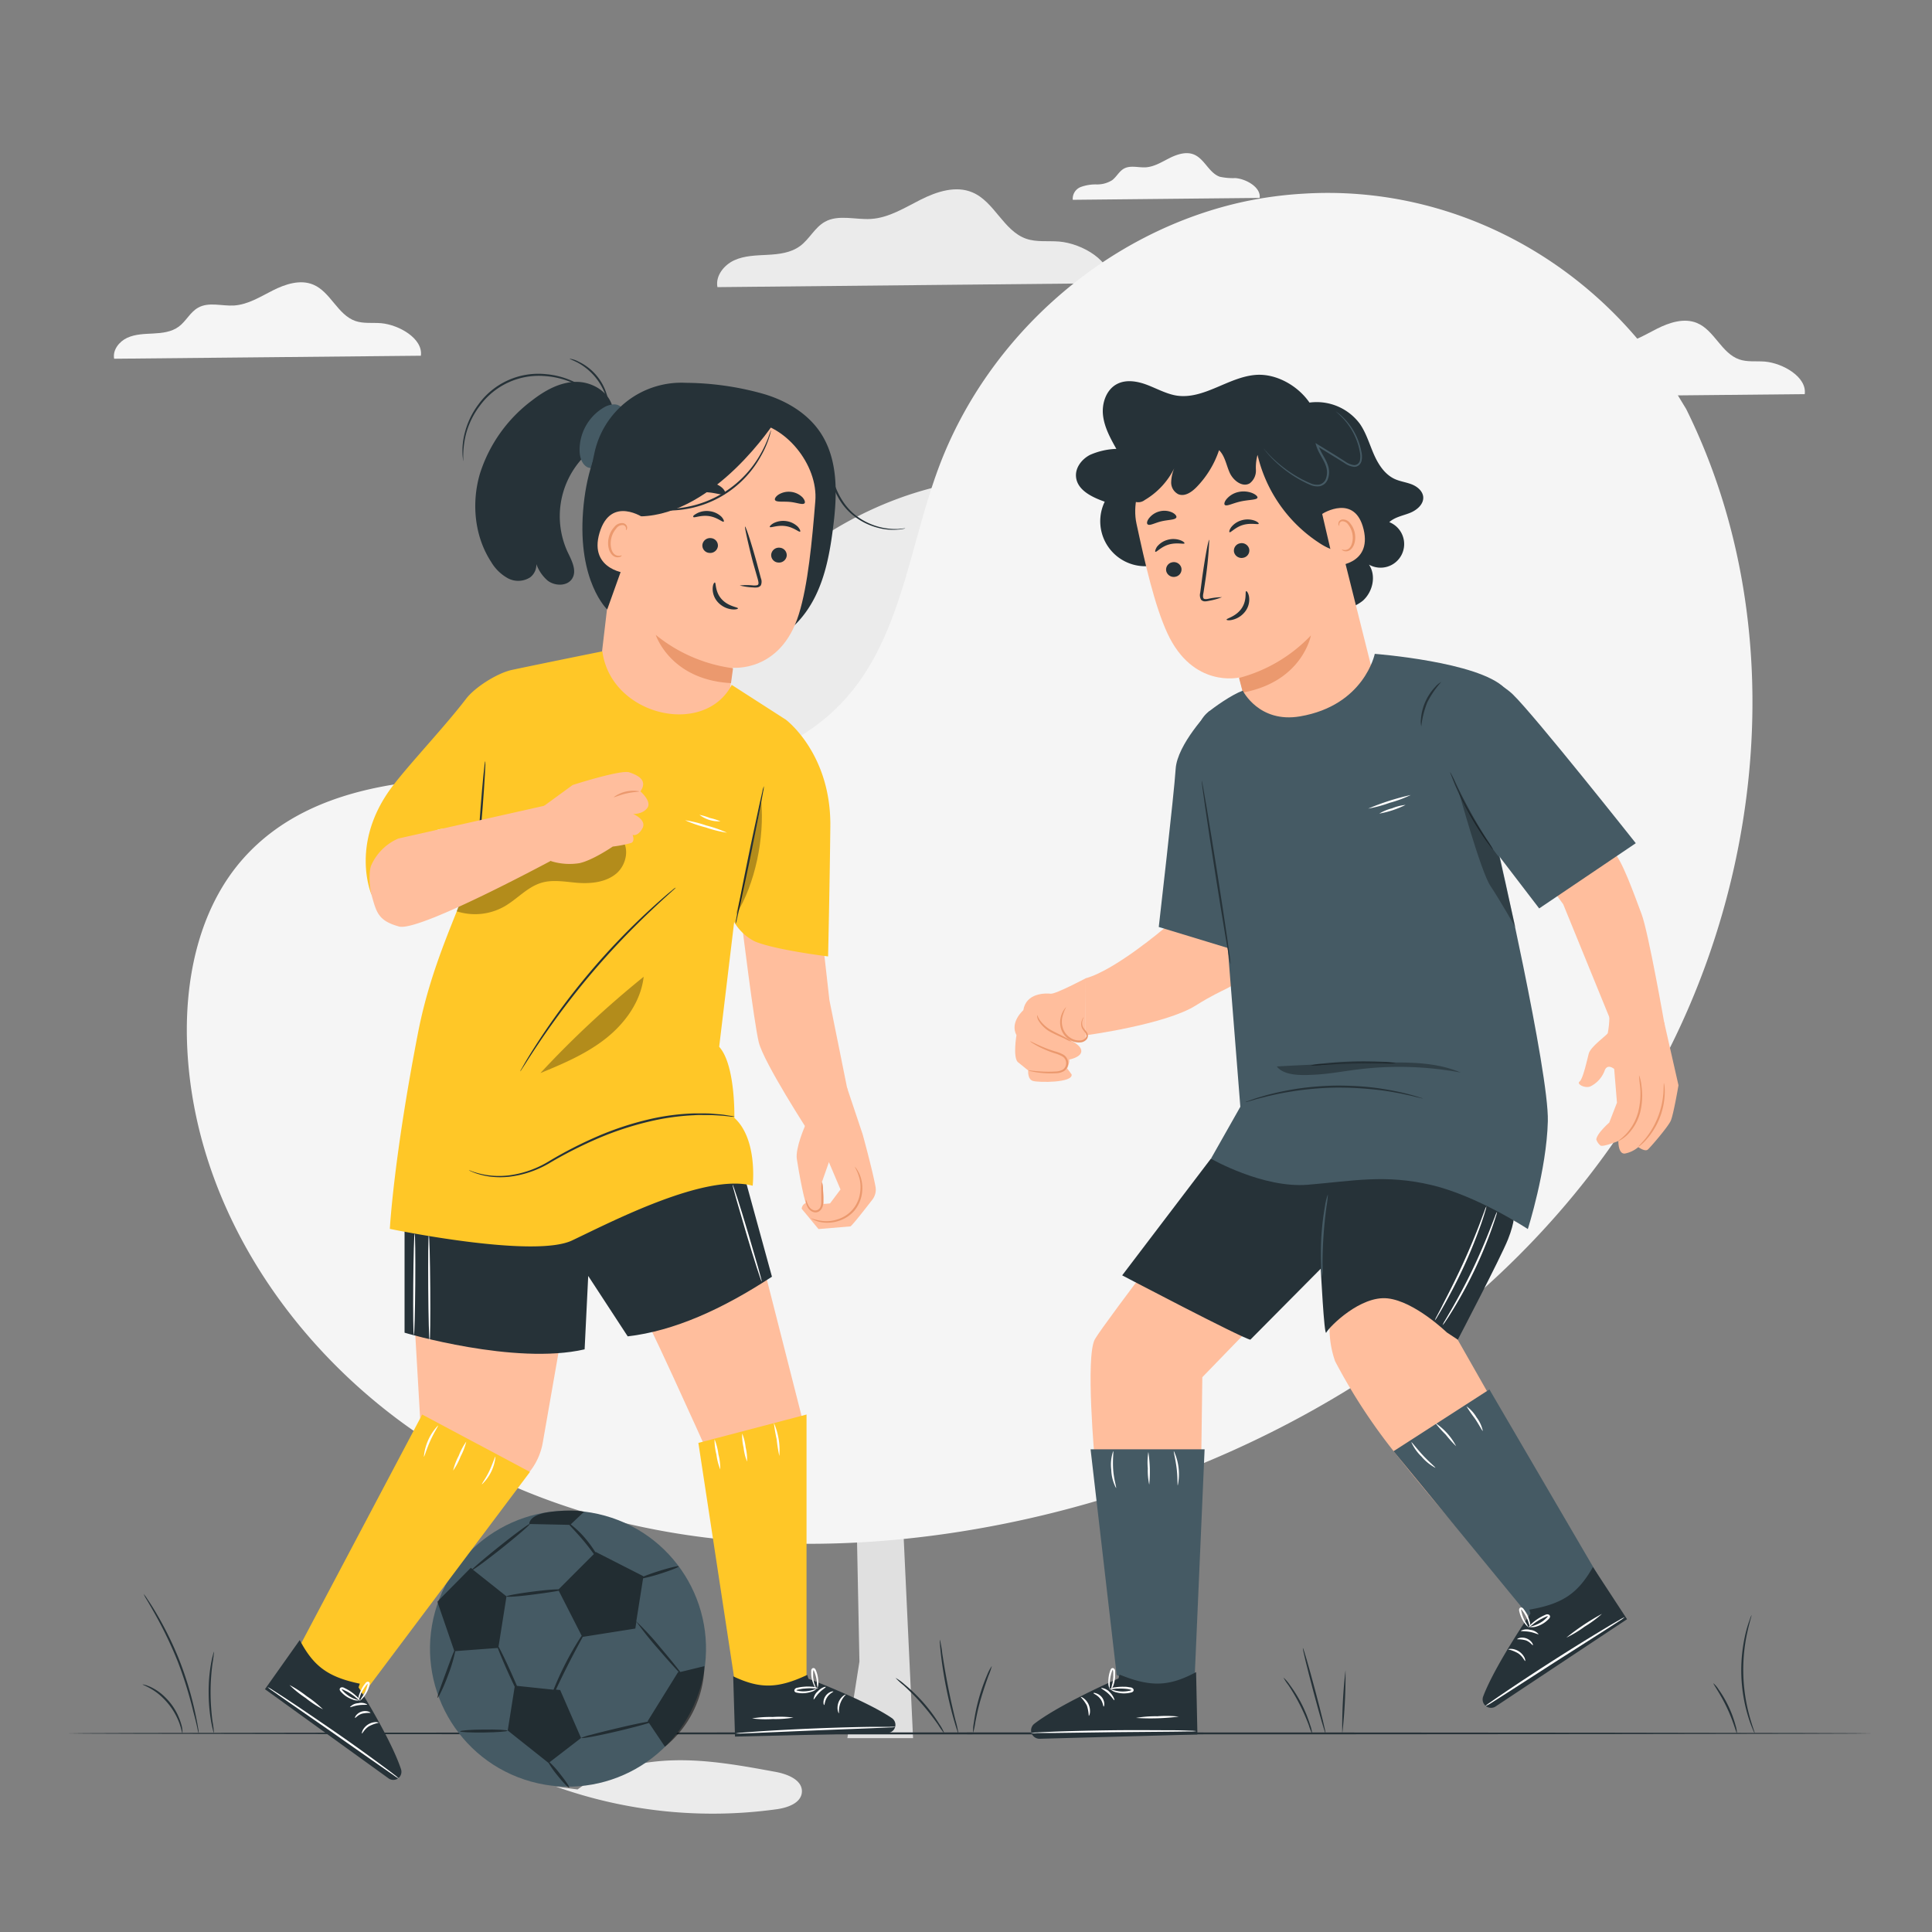 <svg xmlns="http://www.w3.org/2000/svg" viewBox="0 0 500 500"><rect x="0" y="0" width="500" height="500" fill="#808080" stroke="none"/><g id="background-complete"><path d="M200.77,458.57c-8.7-1.6-17.46-3.22-26.3-3s-17.86,2.31-25,7.54l-5.59-.74A120.79,120.79,0,0,0,201,468.23c2.84-.39,6.35-1.6,6.53-4.46C207.7,460.66,203.83,459.14,200.77,458.57Z" style="fill:#ebebeb"></path><path d="M195.46,285.34c-1.41,5.17,16.85,41.71,25,46.62L222.42,430l-3.12,19.82h17l-4-85.43,21.9-69.73L248.47,292l-19.18,62.53L222,293.27,217.4,292l3.65,28.41s-16.45-15.2-19.65-35Z" style="fill:#e0e0e0"></path><path d="M312.6,214.23c-4.12-5.41-11.76-8.34-18.06-5.81,3.06-4.89,6.2-10,6.87-15.72s-1.91-12.27-7.31-14.28c-3.11-1.16-6.74-.72-9.61-2.37-4.71-2.72-5-9.33-4.42-14.75.59-6,1.44-12.07.72-18.06s-3.21-12.07-8.07-15.66c-5.52-4.08-13-4.26-19.8-3.47-28.59,3.3-54.54,21.06-70.54,45S158,221.66,159.31,250.41c.59,12.79,4.75,26.86,11.91,37.48,6.7,9.94,15.74,18.86,26.91,23.21,7,2.73,10.26,3.95,14.62,5A74.82,74.82,0,0,0,230,318h4.79c18.25-.81,30.15-8.94,43.79-21.08s22.38-28.12,30.83-44.31c3.15-6,6.1-12.27,7.19-19S316.71,219.63,312.6,214.23Z" style="fill:#ebebeb"></path><path d="M108.92,92.06c.61-4.41-5.62-8-10.3-8.42-2.23-.18-4.55.16-6.66-.57-4.58-1.6-6.41-7.52-10.88-9.4-3.34-1.41-7.19-.16-10.43,1.47s-6.44,3.68-10.06,3.92c-3.14.2-6.56-1-9.32.57-2.05,1.14-3.12,3.51-5,4.9S42,86.19,39.69,86.31s-4.67.15-6.76,1.11-3.82,3.17-3.39,5.42Z" style="fill:#f5f5f5"></path><path d="M467.06,102c.61-4.41-5.62-8-10.29-8.42-2.24-.18-4.55.17-6.67-.57-4.58-1.6-6.41-7.51-10.88-9.4-3.34-1.41-7.19-.15-10.42,1.48s-6.44,3.68-10.06,3.91c-3.15.2-6.57-1-9.32.57-2.06,1.15-3.13,3.51-5,4.91s-4.27,1.65-6.56,1.78-4.68.14-6.77,1.1-3.82,3.17-3.38,5.43Z" style="fill:#f5f5f5"></path><path d="M326,51.22c.37-2.69-3.42-4.9-6.27-5.13a16.08,16.08,0,0,1-4.06-.35c-2.8-1-3.91-4.58-6.64-5.73-2-.86-4.38-.09-6.35.9s-3.93,2.24-6.13,2.39c-1.92.12-4-.59-5.68.34-1.25.7-1.91,2.14-3.06,3a7.27,7.27,0,0,1-4,1.09,11.18,11.18,0,0,0-4.12.67,3.26,3.26,0,0,0-2.06,3.31Z" style="fill:#f5f5f5"></path><path d="M287.27,73.29c.78-5.65-7.2-10.29-13.18-10.78-2.86-.23-5.83.21-8.53-.73-5.87-2.05-8.21-9.62-13.93-12-4.27-1.81-9.2-.2-13.34,1.88s-8.25,4.72-12.88,5c-4,.26-8.4-1.23-11.93.74-2.62,1.46-4,4.49-6.42,6.27s-5.46,2.12-8.4,2.28-6,.19-8.66,1.42-4.89,4.05-4.33,6.94Z" style="fill:#ebebeb"></path></g><g id="background-simple"><path d="M436.38,105.85l-2.43-4C413.43,68,376.34,47.65,337.23,50.13a101.08,101.08,0,0,0-15,2c-35.56,7.61-66.49,34.5-79.32,68.94-7.54,20.25-9.65,43.57-24,59.65-18.63,20.92-50.25,21.57-78.06,20.71s-59.44-.13-78,20.87c-11.61,13.16-15.3,31.87-14.36,49.48,2.47,46.64,35,88.35,76.31,109.08s90,22.58,135.23,13.46c63.37-12.77,123.63-47.85,159.86-102S465.37,164.33,436.38,105.85Z" style="fill:#f5f5f5"></path></g><g id="Floor"><path d="M484.68,448.6c0,.15-104.63.26-233.67.26s-233.69-.11-233.69-.26,104.61-.26,233.69-.26S484.68,448.46,484.68,448.6Z" style="fill:#263238"></path></g><g id="Plants"><path d="M37.18,412.53a7.83,7.83,0,0,1,.91,1.24c.57.82,1.34,2,2.25,3.55a88.59,88.59,0,0,1,6.12,12.44,87.69,87.69,0,0,1,4,13.26c.38,1.73.65,3.15.8,4.13a8.1,8.1,0,0,1,.18,1.53,9.69,9.69,0,0,1-.38-1.5c-.21-1-.53-2.36-1-4.08A104,104,0,0,0,46,430,105,105,0,0,0,40,417.51c-.87-1.54-1.59-2.78-2.1-3.63A9.28,9.28,0,0,1,37.18,412.53Z" style="fill:#263238"></path><path d="M36.9,435.93s.25,0,.67.13a4,4,0,0,1,.76.26,7.85,7.85,0,0,1,1,.44,13,13,0,0,1,2.32,1.5,16.9,16.9,0,0,1,2.38,2.4,15.61,15.61,0,0,1,2.83,5.43,6.82,6.82,0,0,1,.36,2.51c-.09,0-.22-.94-.71-2.4A17.71,17.71,0,0,0,43.6,441a19.14,19.14,0,0,0-2.29-2.36,15.26,15.26,0,0,0-2.19-1.55C37.79,436.31,36.87,436,36.9,435.93Z" style="fill:#263238"></path><path d="M55.38,427.43A30.3,30.3,0,0,1,55,430.5,55.38,55.38,0,0,0,54.5,438a59.9,59.9,0,0,0,.49,7.44,27.77,27.77,0,0,1,.39,3.09,3,3,0,0,1-.27-.8c-.14-.52-.31-1.28-.48-2.23A44.66,44.66,0,0,1,54,438a41,41,0,0,1,.62-7.5c.17-.95.35-1.71.5-2.23A2.83,2.83,0,0,1,55.38,427.43Z" style="fill:#263238"></path><path d="M339.6,448.76a16.15,16.15,0,0,1-.88-2.26,50.07,50.07,0,0,0-5.26-10.35,14.33,14.33,0,0,1-1.31-2,9.33,9.33,0,0,1,1.61,1.84,35.51,35.51,0,0,1,3.1,5,35,35,0,0,1,2.21,5.45A8.76,8.76,0,0,1,339.6,448.76Z" style="fill:#263238"></path><path d="M343.05,448.6c-.14,0-1.56-4.87-3.19-11s-2.82-11.08-2.68-11.11,1.56,4.87,3.19,11S343.19,448.57,343.05,448.6Z" style="fill:#263238"></path><path d="M347.37,448.78a129.44,129.44,0,0,1,.85-16.54,134.49,134.49,0,0,1-.85,16.54Z" style="fill:#263238"></path><path d="M443.43,435.64a6.81,6.81,0,0,1,1.37,1.62,28.66,28.66,0,0,1,2.58,4.43,28.3,28.3,0,0,1,1.77,4.82,7.23,7.23,0,0,1,.37,2.09c-.16,0-.91-3.1-2.61-6.68S443.3,435.73,443.43,435.64Z" style="fill:#263238"></path><path d="M453.29,418c.09,0-.49,1.69-1.09,4.44a45.35,45.35,0,0,0,.59,21.76c.75,2.71,1.42,4.33,1.33,4.37a6.22,6.22,0,0,1-.54-1.11,31.74,31.74,0,0,1-1.14-3.16,40.36,40.36,0,0,1-1.17-4.85,41.06,41.06,0,0,1-.33-12.19,41.89,41.89,0,0,1,.9-4.9,31.45,31.45,0,0,1,1-3.22A6.51,6.51,0,0,1,453.29,418Z" style="fill:#263238"></path><path d="M243.24,424.33a28.28,28.28,0,0,1,.62,3.59c.34,2.22.84,5.28,1.5,8.64s1.37,6.38,1.9,8.56a27.81,27.81,0,0,1,.79,3.56,4,4,0,0,1-.36-.91c-.21-.6-.47-1.47-.79-2.55-.62-2.17-1.38-5.19-2.05-8.56s-1.11-6.45-1.36-8.69c-.12-1.12-.2-2-.24-2.66A3.41,3.41,0,0,1,243.24,424.33Z" style="fill:#263238"></path><path d="M231.76,434.23a12.42,12.42,0,0,1,2.31,1.66,43,43,0,0,1,4.93,4.77,41.77,41.77,0,0,1,4.09,5.51,11.48,11.48,0,0,1,1.34,2.51,21,21,0,0,1-1.64-2.31A63.73,63.73,0,0,0,238.6,441a61.87,61.87,0,0,0-4.77-4.85A19.33,19.33,0,0,1,231.76,434.23Z" style="fill:#263238"></path><path d="M256.69,431.15a17.06,17.06,0,0,1-.86,2.5c-.56,1.53-1.29,3.66-2,6.05s-1.13,4.59-1.44,6.19a18.51,18.51,0,0,1-.55,2.59,10.72,10.72,0,0,1,.19-2.65,47,47,0,0,1,1.3-6.27,48.7,48.7,0,0,1,2.12-6.05A11,11,0,0,1,256.69,431.15Z" style="fill:#263238"></path></g><g id="soccer-ball"><circle cx="147" cy="426.7" r="35.71" transform="translate(-303.5 453.74) rotate(-74.43)" style="fill:#455a64"></circle><g style="opacity:0.5"><path d="M125.19,447.61c-3.39,0-6.18.25-6.13.46s2.75.34,6.13.3,6.16-.25,6.15-.46S128.58,447.56,125.19,447.61Z"></path><path d="M176.07,432.71c-1-1.31-2.86-3.63-5.11-6.26a71.6,71.6,0,0,0-6.29-6.83l1.76-11.15a42.76,42.76,0,0,0,4.37-1.17c2.74-.86,4.91-1.72,4.85-1.92s-2.34.33-5.08,1.19c-1.72.54-3.21,1.08-4.07,1.45l0-.1-12.31-6.27-.09.09a29.32,29.32,0,0,0-2.21-3.1,24.93,24.93,0,0,0-4.19-4.13l3.46-3.27s-2.37-.69-8.42,0-5.75,3.17-5.75,3.17l10.34.22c.69.79,2.29,2.42,4,4.49.92,1.12,1.72,2.19,2.36,3.07l-9.13,9.13c-1.25,0-3.6.2-6.31.54-4,.5-7.2,1.09-7.17,1.3s3.28,0,7.26-.54c2.72-.35,5-.69,6.26-.94l5.94,11.65c-.25.35-.52.76-.83,1.25-1,1.58-2.3,3.82-3.59,6.38-1.21,2.4-2.19,4.63-2.86,6.34l-9.48-1c-.46-1.08-1-2.31-1.59-3.62-1.29-2.88-2.48-5.31-3.17-6.54l2.06-13-8.68-6.9c.9-.5,3.92-2.75,7.46-5.56,4.14-3.31,7.39-6.12,7.26-6.28s-3.6,2.38-7.74,5.68c-3.57,2.85-6.47,5.32-7.12,6l-.42-.33-8.66,8.76,4.38,12.73c-.43.89-1.25,3.15-2.23,5.81-1.27,3.47-2.32,6.28-2.12,6.36s1.56-2.61,2.84-6.1a38.36,38.36,0,0,0,1.77-6l11-.82c.51,1.38,1.5,3.76,2.72,6.45.59,1.31,1.15,2.51,1.66,3.57l-1.8,11.34,10.6,8.43,0,0a24.75,24.75,0,0,0,2.32,3.26c1.49,1.86,2.84,3.26,3,3.12s-.91-1.74-2.4-3.6a24.33,24.33,0,0,0-2.69-3l8.15-6.27-5.41-12.41-1.1-.11c.78-1.64,1.78-3.75,2.95-6.06,1.61-3.19,3.12-5.95,4-7.59l13.6-2.15.28-1.79a86.82,86.82,0,0,0,5.74,7.18c2.15,2.5,4.08,4.65,5.24,5.86l-.18,0-7.89,12.72.08.13c-1.64.27-4.62.9-8,1.71-2.58.61-4.9,1.19-6.57,1.64a15.46,15.46,0,0,0-2.67.83c0,.29,4.27-.51,9.41-1.72,3.54-.84,6.55-1.64,8.1-2.13l4.13,6.15a27.74,27.74,0,0,0,10.21-20.72v-.13Z"></path></g></g><g id="character-2"><path d="M315.57,303.5s-29.66,38.66-32.2,43.07,0,31.89,0,31.89l27.53-2.18.26-19.86L350.31,316l2.34-9.33Z" style="fill:#ffbe9d"></path><polygon points="282.24 375.08 288.99 433.44 301.58 440.52 309.13 435.27 311.75 375.08 282.24 375.08" style="fill:#455a64"></polygon><path d="M288.83,385.09a10.53,10.53,0,0,1-1.23-4.7,10.67,10.67,0,0,1,.49-4.83c.16,0-.19,2.16,0,4.79S289,385,288.83,385.09Z" style="fill:#fff"></path><path d="M297.42,384.24a17.7,17.7,0,0,1-.37-4.23,17.48,17.48,0,0,1,.14-4.25,34.06,34.06,0,0,1,.23,8.48Z" style="fill:#fff"></path><path d="M304.82,384.45c-.15,0,0-2-.31-4.48s-.86-4.38-.71-4.42a14.19,14.19,0,0,1,1,8.9Z" style="fill:#fff"></path><path d="M402.14,230.69l2.42,3.33,13,31.85,13.27-.49s-4.22-24.16-6-28.84-5.12-14.3-7.39-16.19-7.33-3.58-7.33-3.58Z" style="fill:#ffbe9d"></path><path d="M416.5,263.2a23.43,23.43,0,0,1-.41,4.17c-.32.64-4.44,3.49-4.92,5.31s-1.51,6.59-2.38,7.22,1.35,1.83,2.78,1.27a7.41,7.41,0,0,0,3.72-4.12c.72-1.91,2.46-.4,2.46-.4l.72,8.72-2,5.16s-3.19,2.77-3.35,4.36a3.34,3.34,0,0,0,1.11,1.59c.72.39,4.6-1.19,4.6-1.19s-.08,3.41,1.67,3.25a7.53,7.53,0,0,0,3.49-1.67s1.74,1.27,2.46.64,5.23-5.87,5.94-7.46,2-9.18,2-9.18l-3.7-16.29-8-4.82Z" style="fill:#ffbe9d"></path><path d="M424.18,278.25a10.33,10.33,0,0,1,.63,2.76,17.83,17.83,0,0,1-.33,6.84,12.67,12.67,0,0,1-3.42,5.93,9.12,9.12,0,0,1-1.67,1.25c-.42.24-.68.34-.7.31s.92-.58,2.11-1.83a13.46,13.46,0,0,0,3.18-5.79,20.08,20.08,0,0,0,.47-6.67A27.57,27.57,0,0,1,424.18,278.25Z" style="fill:#eb996e"></path><path d="M430.62,280.32s.08.25.14.71a12.48,12.48,0,0,1,.07,2,18.8,18.8,0,0,1-4.78,11.92,12.32,12.32,0,0,1-1.42,1.38,2.47,2.47,0,0,1-.59.42c-.06-.07.69-.77,1.73-2a21.37,21.37,0,0,0,3.23-5.5,21.75,21.75,0,0,0,1.47-6.2C430.6,281.35,430.53,280.33,430.62,280.32Z" style="fill:#eb996e"></path><path d="M301.31,240.24S288.54,251.12,281,253.17v14.76s20.59-2.75,28.48-7.72,10.12-4.46,11.15-7.38.86-9.36.86-9.36Z" style="fill:#ffbe9d"></path><path d="M281,253.17s-7.8,4.13-9.06,4-6.37-.31-7.11,4.28c0,0-3.55,3.07-1.77,6.45,0,0-.94,5.57.31,6.93l2.72,2.2s-.21,2.3,1.25,2.72,10.35.52,10-1.68l-1.15-1.57s.73-1.67.52-2.29c0,0,3-.53,3.13-2.09s-2.71-2.83-2.71-2.83,3.83.94,3.83-.94Z" style="fill:#ffbe9d"></path><path d="M280.48,263.27s-.15.25-.3.71a2.47,2.47,0,0,0,.16,1.94,14.19,14.19,0,0,0,.89,1.14,1.69,1.69,0,0,1,.33.86,1.52,1.52,0,0,1-.29,1,2.32,2.32,0,0,1-1.82.86,4.35,4.35,0,0,1-2.06-.39,5.16,5.16,0,0,1-2.71-2.89,5.75,5.75,0,0,1-.16-3.23,6,6,0,0,1,.87-2c.29-.42.5-.62.52-.6a10.54,10.54,0,0,0-1,2.66,5.49,5.49,0,0,0,.25,3,4.83,4.83,0,0,0,2.47,2.59,4,4,0,0,0,1.82.35,1.86,1.86,0,0,0,1.46-.64,1,1,0,0,0,0-1.3,10.2,10.2,0,0,1-.86-1.21,2.58,2.58,0,0,1,0-2.19C280.21,263.43,280.46,263.25,280.48,263.27Z" style="fill:#eb996e"></path><path d="M266.58,269.46c0-.07,1.16.57,3.06,1.39a34.66,34.66,0,0,0,3.41,1.25,8.89,8.89,0,0,1,2.07.8,2.55,2.55,0,0,1,1.32,2.08,2.48,2.48,0,0,1-1.08,2.22,4.37,4.37,0,0,1-2.2.56,25.21,25.21,0,0,1-3.68-.09,21.53,21.53,0,0,1-2.45-.38,3.35,3.35,0,0,1-.88-.26c0-.09,1.29.16,3.36.27a29.37,29.37,0,0,0,3.62,0,4.07,4.07,0,0,0,1.95-.5,2,2,0,0,0,.84-1.77,2,2,0,0,0-1.07-1.67,8.56,8.56,0,0,0-1.94-.78,28.87,28.87,0,0,1-3.42-1.37,23.6,23.6,0,0,1-2.17-1.19A3.27,3.27,0,0,1,266.58,269.46Z" style="fill:#eb996e"></path><path d="M268.4,262.7c.08,0,.23.62.82,1.45a9.2,9.2,0,0,0,3,2.55c1.38.76,2.72,1.33,3.63,1.87a4.11,4.11,0,0,1,1.37,1,9.54,9.54,0,0,1-1.54-.69c-.94-.45-2.29-1-3.71-1.75a8.08,8.08,0,0,1-3.07-2.8A2.64,2.64,0,0,1,268.4,262.7Z" style="fill:#eb996e"></path><path d="M344.09,343.28a25.67,25.67,0,0,0,1.43,9,148.21,148.21,0,0,0,15.13,23.26c15,19.06,36.14,42,36.14,42L412,407.8l-34.75-61.09L365,331.48l-18.31,5Z" style="fill:#ffbe9d"></path><path d="M325.18,129.18a33.29,33.29,0,0,1,9-22.77l-.74-.27a13.92,13.92,0,0,1,18.53,3.6c1.62,2.37,2.42,5.17,3.57,7.8s2.81,5.23,5.42,6.43c1.39.63,2.94.82,4.36,1.37s2.81,1.67,3,3.18c.21,1.95-1.63,3.51-3.45,4.23s-3.87,1.06-5.32,2.38a6.11,6.11,0,1,1-5.26,11c1.92,2.85,1,7-1.56,9.31a10.58,10.58,0,0,1-9.7,1.88,19.23,19.23,0,0,1-8.56-5.51A33.29,33.29,0,0,1,325.18,129.18Z" style="fill:#263238"></path><path d="M278.47,123.36c-.2-2.35,1.5-4.52,3.59-5.62a18.34,18.34,0,0,1,6.85-1.57c-1.54-2.74-3.1-5.58-3.45-8.7s.84-6.64,3.63-8.09c2.4-1.25,5.35-.71,7.87.26s5,2.35,7.62,2.75c7,1,13.2-4.71,20.21-5.35,7.2-.67,15.26,5.42,16.32,12.57-9.87,7.53-19.83,15.15-27.8,24.68-4.3,5.15-8.75,11.28-15.41,12.15a11.64,11.64,0,0,1-12-16.6C282.61,128.68,278.75,126.84,278.47,123.36Z" style="fill:#263238"></path><path d="M294.13,135.56c-2-9.18,5.19-20.92,14.44-22.51l30.69-2.69,1.27,4.88,15.17,60.55h0s3,20.07-13.68,23.58c-15,3.16-18.54-12.58-18.54-12.59l-2.75-11.44s-12,2.87-18.62-11.48C298.81,156.73,296.33,145.75,294.13,135.56Z" style="fill:#ffbe9d"></path><path d="M301.83,147.83a2,2,0,0,0,2.41,1.42,1.92,1.92,0,0,0,1.49-2.3,2,2,0,0,0-2.4-1.42A1.92,1.92,0,0,0,301.83,147.83Z" style="fill:#263238"></path><path d="M299,142.8c.31.18,1.47-1.31,3.54-1.89s3.89,0,4-.29c.08-.14-.29-.53-1.09-.82a5.46,5.46,0,0,0-3.32-.08,5.24,5.24,0,0,0-2.73,1.82C299,142.21,298.89,142.72,299,142.8Z" style="fill:#263238"></path><path d="M319.38,142.92a2,2,0,0,0,2.41,1.42,1.92,1.92,0,0,0,1.49-2.3,2,2,0,0,0-2.4-1.42A1.92,1.92,0,0,0,319.38,142.92Z" style="fill:#263238"></path><path d="M318.21,137.73c.31.19,1.47-1.31,3.54-1.89s3.89,0,4-.29c.08-.14-.29-.53-1.09-.82a5.46,5.46,0,0,0-3.32-.08,5.26,5.26,0,0,0-2.73,1.82C318.15,137.14,318.06,137.65,318.21,137.73Z" style="fill:#263238"></path><path d="M316.23,154.55a17.06,17.06,0,0,0-3.52.42c-.55.1-1.08.15-1.25-.14s-.14-.83,0-1.42c.19-1.22.38-2.5.58-3.84a98.74,98.74,0,0,0,.92-9.88c-.25,0-1.08,4.4-1.84,9.85-.17,1.34-.34,2.62-.5,3.84a2.37,2.37,0,0,0,.23,1.84,1.37,1.37,0,0,0,1.07.41,4.68,4.68,0,0,0,.93-.14A16.32,16.32,0,0,0,316.23,154.55Z" style="fill:#263238"></path><path d="M320.66,175.45a39.67,39.67,0,0,0,18.6-11s-2.17,11.94-17.6,14.78Z" style="fill:#eb996e"></path><path d="M322.5,153c-.34.08.29,2.33-1.19,4.47s-3.94,2.57-3.87,2.89c0,.15.66.29,1.68,0a5.83,5.83,0,0,0,3.27-2.29,5.07,5.07,0,0,0,.85-3.7C323.06,153.41,322.65,152.93,322.5,153Z" style="fill:#263238"></path><path d="M316.94,130.62c.42.57,2.07-.41,4.27-.87s4.17-.35,4.23-1c0-.32-.51-.81-1.42-1.17a6.22,6.22,0,0,0-3.52-.25,5.6,5.6,0,0,0-2.95,1.7C316.94,129.7,316.75,130.35,316.94,130.62Z" style="fill:#263238"></path><path d="M297,135.69c.5.49,1.91-.41,3.74-.81s3.47-.32,3.71-1c.09-.32-.27-.84-1.06-1.24a4.85,4.85,0,0,0-3.24-.31,5,5,0,0,0-2.76,1.76C296.82,134.82,296.73,135.45,297,135.69Z" style="fill:#263238"></path><path d="M293,126.67c1.26-5.9,5.4-11,10.53-14.12s11.19-4.6,17.21-5a112.6,112.6,0,0,1,18.07.71c1.45.14,3.05.34,4,1.43a6,6,0,0,1,1.14,2.72q2.83,12.23,5.68,24.45l-.74,5.56c-2.59.78-5.34-.48-7.61-2a37.35,37.35,0,0,1-15.83-22.7,12.43,12.43,0,0,0-.42,3.91,4.12,4.12,0,0,1-1.58,3.44c-1.87,1.14-4.25-.67-5.17-2.66s-1.23-4.37-2.79-5.91a25.12,25.12,0,0,1-5.85,9.59c-1.25,1.27-3,2.49-4.68,1.82a3.39,3.39,0,0,1-1.86-3.06,10,10,0,0,1,.8-3.67,19.66,19.66,0,0,1-7.65,8.23,2.73,2.73,0,0,1-2.37.48C292.81,129.42,292.77,127.86,293,126.67Z" style="fill:#263238"></path><path d="M342.18,133c.21-.16,8.49-5.27,10.72,4s-7.53,9.6-7.61,9.34S342.18,133,342.18,133Z" style="fill:#ffbe9d"></path><path d="M347.27,142.18s.19.08.5.14a1.69,1.69,0,0,0,1.21-.27c.89-.59,1.34-2.35,1-4a5.44,5.44,0,0,0-1-2.2,1.9,1.9,0,0,0-1.51-.95.84.84,0,0,0-.85.67c-.06.29.05.46,0,.49s-.24-.11-.25-.51a1.07,1.07,0,0,1,.22-.67,1.31,1.31,0,0,1,.84-.45,2.34,2.34,0,0,1,2,1,5.61,5.61,0,0,1,1.18,2.45c.39,1.88-.14,3.86-1.39,4.57a1.76,1.76,0,0,1-1.53.11C347.34,142.4,347.25,142.21,347.27,142.18Z" style="fill:#eb996e"></path><path d="M327.07,116.1a2.43,2.43,0,0,0,.34.48c.24.31.6.75,1.09,1.3a31.7,31.7,0,0,0,8.28,6.48c.69.36,1.39.73,2.17,1.06a4.57,4.57,0,0,0,2.59.42,2.85,2.85,0,0,0,2.09-1.82,5.23,5.23,0,0,0,.23-2.88c-.43-2-1.76-3.51-2.47-5.32a5.4,5.4,0,0,1-.24-.71l-.39.28,4.86,3,2.31,1.43a5.2,5.2,0,0,0,2.51,1,1.86,1.86,0,0,0,1.3-.47,2.22,2.22,0,0,0,.65-1.17,5.6,5.6,0,0,0-.09-2.39,16.33,16.33,0,0,0-1.31-4,16.52,16.52,0,0,0-3.54-4.91,12.49,12.49,0,0,0-1.25-1.06,2.81,2.81,0,0,0-.48-.32s.61.51,1.6,1.52a17.11,17.11,0,0,1,3.35,4.92,16.54,16.54,0,0,1,1.23,3.92,5.36,5.36,0,0,1,.06,2.22,1.52,1.52,0,0,1-1.51,1.29,5,5,0,0,1-2.28-.91L345.88,118,341,115l-.56-.35.18.63c.07.24.16.5.26.75.77,1.91,2.08,3.46,2.45,5.24a4.76,4.76,0,0,1-.18,2.6,2.39,2.39,0,0,1-1.74,1.54,4.15,4.15,0,0,1-2.34-.37c-.74-.31-1.45-.67-2.13-1a34.28,34.28,0,0,1-3.64-2.23,35.08,35.08,0,0,1-4.7-4c-.51-.53-.89-1-1.15-1.23A2.53,2.53,0,0,0,327.07,116.1Z" style="fill:#455a64"></path><path d="M313.37,299.87l-22.95,30.19s30.84,16.19,33.17,16.65l18.22-18.37s.88,17.51,1.41,16.55c.87-1.61,8.91-9.65,15.91-8.87s15.3,8.81,15.3,8.81l2.85,1.88s11.13-21.29,13-26,1.56-6.8,1.56-6.8l-3.11-14.05-37.89,3.07Z" style="fill:#263238"></path><path d="M343.66,309.1a25.69,25.69,0,0,1-.36,3.11c-.26,1.92-.57,4.57-.77,7.51s-.26,5.6-.26,7.53a25.19,25.19,0,0,1-.07,3.14,15.76,15.76,0,0,1-.3-3.13,70.71,70.71,0,0,1,1-15.1A15.05,15.05,0,0,1,343.66,309.1Z" style="fill:#455a64"></path><path d="M384.68,312.19a5.29,5.29,0,0,1-.3,1.24c-.22.8-.59,1.93-1.06,3.32-1,2.79-2.44,6.59-4.31,10.67s-3.79,7.68-5.22,10.25c-.72,1.28-1.32,2.31-1.75,3a6,6,0,0,1-.71,1.07,6.06,6.06,0,0,1,.54-1.17c.42-.82,1-1.85,1.59-3.09,1.35-2.61,3.2-6.22,5.07-10.29s3.4-7.83,4.44-10.57c.48-1.3.89-2.39,1.22-3.26A6.16,6.16,0,0,1,384.68,312.19Z" style="fill:#fff"></path><path d="M387.44,313.59a6.5,6.5,0,0,1-.32,1.25c-.24.79-.62,1.93-1.11,3.32a112.59,112.59,0,0,1-4.46,10.66A114.53,114.53,0,0,1,376,339c-.77,1.26-1.42,2.27-1.89,2.95a6.37,6.37,0,0,1-.77,1,6.13,6.13,0,0,1,.59-1.14c.47-.81,1.06-1.82,1.75-3,1.47-2.56,3.43-6.13,5.38-10.19s3.51-7.82,4.58-10.57l1.27-3.26A6.9,6.9,0,0,1,387.44,313.59Z" style="fill:#fff"></path><path d="M289.73,433.38l-.27,1s-15,6.51-21.78,11.73a2.17,2.17,0,0,0,1.4,3.88l40.81-1.11-.34-16.14C302.6,436.47,297.85,436.69,289.73,433.38Z" style="fill:#263238"></path><path d="M288.38,440c-.13.06-.65-.87-1.59-1.73S284.9,437,285,436.85a3.17,3.17,0,0,1,2.19,1.08C288.17,438.88,288.51,440,288.38,440Z" style="fill:#fff"></path><path d="M285.63,441.66c-.15,0-.14-1.08-.9-2.05S283,438.35,283,438.2s.3-.09.74.05a3.15,3.15,0,0,1,1.42,1,3,3,0,0,1,.63,1.65C285.8,441.4,285.69,441.67,285.63,441.66Z" style="fill:#fff"></path><path d="M281.77,444.07a10.07,10.07,0,0,0-.49-2.68,9.93,9.93,0,0,0-1.61-2.21c0-.05.36,0,.8.35a4,4,0,0,1,1.29,1.65,4.21,4.21,0,0,1,.31,2.08C282,443.79,281.83,444.09,281.77,444.07Z" style="fill:#fff"></path><path d="M294,444.6a28.75,28.75,0,0,1,5.53-.43,28.39,28.39,0,0,1,5.54.09,59,59,0,0,1-11.07.34Z" style="fill:#fff"></path><path d="M287.4,437.22c0-.08.67.22,1.76.41a7.62,7.62,0,0,0,1.91.11,7.5,7.5,0,0,0,1.12-.15c.19,0,.4-.1.56-.15a.22.22,0,0,0,.13-.07s0,0,0,0-.61-.18-1-.24-.77-.09-1.14-.11a17.82,17.82,0,0,0-1.95,0,11.58,11.58,0,0,1-1.81.14,4.36,4.36,0,0,1,1.78-.5,11.83,11.83,0,0,1,2-.13c.38,0,.78,0,1.19.08l.62.09a1,1,0,0,1,.73.41.53.53,0,0,1,0,.57.8.8,0,0,1-.39.28,6,6,0,0,1-.64.16,7.29,7.29,0,0,1-3.21-.1A3.5,3.5,0,0,1,287.4,437.22Z" style="fill:#fff"></path><path d="M287.58,437.19a9.19,9.19,0,0,1,.33-1.56,12.27,12.27,0,0,0,.2-1.69c0-.32,0-.66,0-1a2.29,2.29,0,0,0-.12-.81h0a.53.53,0,0,0-.1.13,2.64,2.64,0,0,0-.17.46q-.16.5-.27,1a10.74,10.74,0,0,0-.24,1.68,12.35,12.35,0,0,1-.06,1.6,3.33,3.33,0,0,1-.31-1.6,9.05,9.05,0,0,1,.14-1.78,8.4,8.4,0,0,1,.25-1,3.2,3.2,0,0,1,.21-.55.77.77,0,0,1,.25-.3.53.53,0,0,1,.53,0,.83.83,0,0,1,.37.7c0,.19,0,.37,0,.55,0,.37,0,.72,0,1.06a8.42,8.42,0,0,1-.33,1.74A3.48,3.48,0,0,1,287.58,437.19Z" style="fill:#fff"></path><path d="M266.74,448.5a13,13,0,0,1,1.68-.15c1.09-.06,2.66-.13,4.6-.21,3.88-.14,9.24-.28,15.17-.35s11.29,0,15.17,0c1.94,0,3.51.07,4.6.11a12,12,0,0,1,1.68.11,9.36,9.36,0,0,1-1.68.09l-4.6.06-15.17.13-15.16.2-4.6,0A8.92,8.92,0,0,1,266.74,448.5Z" style="fill:#fff"></path><polygon points="360.65 375.57 397.94 420.98 412.35 420.11 415.86 411.61 385.46 359.59 360.65 375.57" style="fill:#455a64"></polygon><path d="M395.79,416.58l.3,1s-9.24,13.45-12.25,21.48a2.17,2.17,0,0,0,3.24,2.56l34-22.57-8.83-13.5C408.35,412.38,404.44,415.08,395.79,416.58Z" style="fill:#263238"></path><path d="M398.18,422.93c-.08.13-1-.38-2.27-.61s-2.3-.12-2.33-.27a3.25,3.25,0,0,1,2.43-.24A3.16,3.16,0,0,1,398.18,422.93Z" style="fill:#fff"></path><path d="M396.7,425.77c-.13.08-.68-.84-1.85-1.26a8.21,8.21,0,0,0-2.22-.27c0-.06.2-.24.65-.35a3.13,3.13,0,0,1,3.17,1.19C396.71,425.46,396.76,425.75,396.7,425.77Z" style="fill:#fff"></path><path d="M394.71,429.86c-.15.06-.58-1.17-1.84-2a9.35,9.35,0,0,0-2.53-1c0-.06.32-.17.86-.13a4,4,0,0,1,2,.72,4.05,4.05,0,0,1,1.36,1.59C394.75,429.51,394.77,429.85,394.71,429.86Z" style="fill:#fff"></path><path d="M405.37,423.82a59.25,59.25,0,0,1,9.21-6.15,30,30,0,0,1-4.46,3.29A29.39,29.39,0,0,1,405.37,423.82Z" style="fill:#fff"></path><path d="M395.85,421.07c0-.09.69-.17,1.71-.58a8.52,8.52,0,0,0,1.69-.93,8,8,0,0,0,.86-.72,5.16,5.16,0,0,0,.4-.42.32.32,0,0,0,.07-.13l0,0c-.1-.09-.61.17-.95.31l-1,.51a17.81,17.81,0,0,0-1.65,1.05,12.31,12.31,0,0,1-1.46,1.07c-.05,0,.37-.62,1.24-1.36a11.94,11.94,0,0,1,1.63-1.17c.33-.2.68-.38,1.05-.56l.58-.26a.93.93,0,0,1,.83,0,.54.54,0,0,1,.3.49.77.77,0,0,1-.18.44,5.15,5.15,0,0,1-.46.47,7.18,7.18,0,0,1-.94.75,7.31,7.31,0,0,1-1.83.87A3.62,3.62,0,0,1,395.85,421.07Z" style="fill:#fff"></path><path d="M396,421a10.76,10.76,0,0,1-.55-1.5,11,11,0,0,0-.73-1.54,9,9,0,0,0-.53-.85c-.17-.25-.5-.67-.53-.62s0,0,0,0a.49.49,0,0,0,0,.15,3.88,3.88,0,0,0,.1.49,8.78,8.78,0,0,0,.28,1,10.61,10.61,0,0,0,.69,1.56,10.75,10.75,0,0,1,.79,1.38c-.05,0-.54-.35-1.1-1.19a8,8,0,0,1-.83-1.58,7.32,7.32,0,0,1-.33-1,3.67,3.67,0,0,1-.12-.58,1,1,0,0,1,.06-.39.54.54,0,0,1,.43-.32.79.79,0,0,1,.67.4q.18.23.33.45c.2.31.38.61.54.91a9.63,9.63,0,0,1,.65,1.65A3.41,3.41,0,0,1,396,421Z" style="fill:#fff"></path><path d="M384.31,441.58a10.51,10.51,0,0,1,1.35-1c.88-.63,2.18-1.52,3.79-2.61,3.21-2.18,7.68-5.14,12.67-8.33s9.56-6,12.88-8c1.66-1,3-1.8,4-2.34a11,11,0,0,1,1.49-.8,10.13,10.13,0,0,1-1.39,1l-3.86,2.49-12.8,8.15-12.75,8.2-3.88,2.47A9.85,9.85,0,0,1,384.31,441.58Z" style="fill:#fff"></path><path d="M371.47,379.87a12.14,12.14,0,0,1-3.56-2.88,12.28,12.28,0,0,1-2.66-3.74c.13-.08,1.32,1.57,3,3.38S371.56,379.75,371.47,379.87Z" style="fill:#fff"></path><path d="M376.85,374.28a31.51,31.51,0,0,1-2.7-3,30.42,30.42,0,0,1-2.68-3,16.18,16.18,0,0,1,5.38,6Z" style="fill:#fff"></path><path d="M383.75,370.32c-.14.06-.89-1.48-2.06-3.22a38,38,0,0,1-2.17-3.15,9.09,9.09,0,0,1,2.61,2.86A8.75,8.75,0,0,1,383.75,370.32Z" style="fill:#fff"></path><path d="M308,196.89c.33,1,9.41,44.19,9.41,44.19L321,286.43l-7.61,13.44s13.43,7.71,25.09,6.74,20.06-2.75,32,.08,24.92,11.39,24.92,11.39,4.86-15.23,5.18-27.92-13-70.86-13-70.86,8.6-34.45,1.81-41.25-33.6-8.83-33.6-8.83-2.69,13.34-19.35,16.18c-10.63,1.81-14.81-6.66-14.81-6.66-3,1.11-7.52,4.35-9.18,5.74C308.6,187.78,308,196.89,308,196.89Z" style="fill:#455a64"></path><path d="M313,184s-8.34,8.61-8.74,15-4.37,40.9-4.37,40.9l21.45,6.53L325.13,236Z" style="fill:#455a64"></path><path d="M391.51,179.7c-5.63-5.42-18.16-7.66-18.16-7.66h-1.11l13.85,47.06,12.25,16,25-16.88S397.13,185.11,391.51,179.7Z" style="fill:#455a64"></path><path d="M311,202c.14,0,1.92,10.61,4,23.74s3.61,23.8,3.47,23.82-1.93-10.6-4-23.74S310.88,202.05,311,202Z" style="fill:#263238"></path><path d="M375.3,199.8a29.6,29.6,0,0,1,1.5,3c.89,1.89,2.17,4.48,3.71,7.27s3.06,5.26,4.19,7a28.49,28.49,0,0,1,1.78,2.89s-.25-.22-.61-.68-.87-1.14-1.48-2a81.54,81.54,0,0,1-4.33-7c-1.55-2.81-2.78-5.45-3.6-7.38-.4-1-.71-1.76-.91-2.32A2.87,2.87,0,0,1,375.3,199.8Z" style="fill:#263238"></path><path d="M373,176.49a23.83,23.83,0,0,0-3.62,5.28,23.32,23.32,0,0,0-1.55,6.22,5.28,5.28,0,0,1-.09-1.92,13.62,13.62,0,0,1,1.16-4.51,13.94,13.94,0,0,1,2.6-3.86A5.34,5.34,0,0,1,373,176.49Z" style="fill:#263238"></path><path d="M368.2,284.27a1.62,1.62,0,0,1-.47-.07l-1.33-.32c-.57-.15-1.27-.32-2.09-.49s-1.74-.4-2.78-.57c-2.07-.4-4.55-.76-7.32-1a86.19,86.19,0,0,0-9-.34,83.78,83.78,0,0,0-9,.7c-2.76.39-5.23.84-7.27,1.33-1,.21-1.95.48-2.76.68s-1.51.4-2.07.57l-1.31.37a1.36,1.36,0,0,1-.47.09,1.86,1.86,0,0,1,.43-.19l1.29-.46c.55-.2,1.24-.43,2.05-.66s1.72-.52,2.75-.76a73.85,73.85,0,0,1,7.29-1.45,79.66,79.66,0,0,1,9.07-.74,81.65,81.65,0,0,1,9.1.38,73.59,73.59,0,0,1,7.34,1.16c1,.2,2,.45,2.78.65s1.51.4,2.08.58l1.3.41A1.48,1.48,0,0,1,368.2,284.27Z" style="fill:#263238"></path><path d="M361.27,275.16a25.28,25.28,0,0,1-3.26,0c-2,0-4.77,0-7.83.07s-5.82.25-7.82.37a21.36,21.36,0,0,1-3.25.13,19.3,19.3,0,0,1,3.22-.49c2-.22,4.77-.44,7.84-.53s5.85,0,7.85.08A17.87,17.87,0,0,1,361.27,275.16Z" style="fill:#263238"></path><g style="opacity:0.3"><path d="M358.24,275q-13.92.19-27.81,1h0c2,2.54,6.75,2.31,10.29,2.1s7-.87,10.53-1.31a86.68,86.68,0,0,1,26.8.79C371.88,274.94,365,274.89,358.24,275Z"></path></g><g style="opacity:0.3"><path d="M377.52,204.86s5.72,20.7,8.18,24.38S392.19,240,392.19,240L388,221.75C387.66,222.08,379,209,377.52,204.86Z"></path></g><path d="M365.08,205.76a31.67,31.67,0,0,1-5.42,2,33.29,33.29,0,0,1-5.58,1.51,63.65,63.65,0,0,1,11-3.52Z" style="fill:#fff"></path><path d="M363.76,208.31a25.23,25.23,0,0,1-6.81,2.25,12.3,12.3,0,0,1,3.32-1.37A12.5,12.5,0,0,1,363.76,208.31Z" style="fill:#fff"></path></g><g id="character-1"><path d="M209.33,293l11.49-3.57-6.17-30.6-2.14-19L192,239.11s3.1,25.3,4.35,30.56S209.33,293,209.33,293Z" style="fill:#ffbe9d"></path><path d="M223.25,293.55s2.52,9.15,3.33,13.56a4.23,4.23,0,0,1-.83,3.38c-1.82,2.36-5.34,6.85-5.68,6.9l-8.24.69-4.36-5.26a1.78,1.78,0,0,1,2.35-1.53,15,15,0,0,0,5,.14l2.7-3.6-3-7.06-6.23-9.28,10.92-10Z" style="fill:#ffbe9d"></path><path d="M221.19,301.94a2.65,2.65,0,0,1,.61.74,8,8,0,0,1,1.06,2.39,9.43,9.43,0,0,1,.2,3.89,9,9,0,0,1-1.95,4.36,8.91,8.91,0,0,1-4,2.63,9.4,9.4,0,0,1-3.87.45,8,8,0,0,1-2.54-.65c-.56-.26-.84-.46-.82-.49a12.58,12.58,0,0,0,3.39.77,9.34,9.34,0,0,0,3.68-.53,8.3,8.3,0,0,0,5.61-6.62,9.52,9.52,0,0,0-.08-3.72A13.12,13.12,0,0,0,221.19,301.94Z" style="fill:#eb996e"></path><path d="M208.3,291.49s-2.5,5.68-2.08,8.45,2.08,12.46,3.05,13,2.49,1.66,3.46,0,0-7.07,0-7.07l1.8-5.12s3.88-2.91,2.77-5.54S210.79,290,208.3,291.49Z" style="fill:#ffbe9d"></path><path d="M212.73,305.89a6.26,6.26,0,0,1,.25,1.88c0,.58.07,1.28.08,2.05,0,.4,0,.8,0,1.22a3.58,3.58,0,0,1-.22,1.36,2.31,2.31,0,0,1-.9,1.12,1.75,1.75,0,0,1-1.35.19,2.61,2.61,0,0,1-1.63-1.42,3.8,3.8,0,0,1-.43-1.87c.1,0,.23.71.76,1.69a2.24,2.24,0,0,0,1.41,1.13,1.45,1.45,0,0,0,1.66-1,3.25,3.25,0,0,0,.19-1.18c0-.41,0-.81,0-1.2q0-1.06,0-2A7.77,7.77,0,0,1,212.73,305.89Z" style="fill:#eb996e"></path><path d="M107.23,341.22l1.64,28.26,25.82,13.85h0a16.73,16.73,0,0,0,5.78-10L147,336Z" style="fill:#ffbe9d"></path><polygon points="109.26 366.08 75.74 429.47 93.46 439.16 137.15 380.94 109.26 366.08" style="fill:#FFC727"></polygon><path d="M93.12,435.74l-.33.94s8.42,13.35,11,21.22a2.1,2.1,0,0,1-3.22,2.35l-32-23.09,9-12.71C81.14,431.21,84.82,434,93.12,435.74Z" style="fill:#263238"></path><path d="M90.57,441.79a3.06,3.06,0,0,1,2.14-1,3,3,0,0,1,2.34.34c0,.15-1,0-2.27.18S90.65,441.92,90.57,441.79Z" style="fill:#fff"></path><path d="M91.89,444.59c-.06,0,0-.31.27-.66a3,3,0,0,1,3.11-1c.43.13.64.31.61.37a8.13,8.13,0,0,0-2.15.19C92.59,443.81,92,444.67,91.89,444.59Z" style="fill:#fff"></path><path d="M93.67,448.62c-.06,0,0-.35.19-.82a4,4,0,0,1,3.31-2.12c.53,0,.84.1.83.17a9.88,9.88,0,0,0-2.48.89C94.28,447.51,93.81,448.67,93.67,448.62Z" style="fill:#fff"></path><path d="M83.59,442.37a26.54,26.54,0,0,1-4.49-2.93,28,28,0,0,1-4.18-3.36A28.32,28.32,0,0,1,79.41,439,28.39,28.39,0,0,1,83.59,442.37Z" style="fill:#fff"></path><path d="M92.89,440.07a3.27,3.27,0,0,1-1.77-.29,7,7,0,0,1-1.74-.91,6.83,6.83,0,0,1-.88-.76,4.15,4.15,0,0,1-.43-.48.71.71,0,0,1-.16-.43.54.54,0,0,1,.32-.47.93.93,0,0,1,.81.07l.54.27c.36.19.69.38,1,.58a11,11,0,0,1,1.53,1.2,4.39,4.39,0,0,1,1.15,1.37,11.67,11.67,0,0,1-1.39-1.09,14.15,14.15,0,0,0-1.55-1.07c-.3-.18-.62-.36-1-.53s-.8-.42-.89-.34l0,0a.4.4,0,0,0,.06.12c.1.13.25.29.37.42a6.07,6.07,0,0,0,.81.73,7.73,7.73,0,0,0,1.59,1C92.23,439.88,92.9,440,92.89,440.07Z" style="fill:#fff"></path><path d="M92.76,440a3.2,3.2,0,0,1,.25-1.56,8.78,8.78,0,0,1,.69-1.57,9.46,9.46,0,0,1,.55-.86l.34-.42a.75.75,0,0,1,.67-.36.5.5,0,0,1,.41.32.91.91,0,0,1,0,.39,3.52,3.52,0,0,1-.14.56,7.52,7.52,0,0,1-.35.95,8,8,0,0,1-.86,1.49c-.58.79-1.07,1.16-1.12,1.11a10.56,10.56,0,0,1,.81-1.31,10.59,10.59,0,0,0,.73-1.47c.11-.29.21-.6.3-.92a3.35,3.35,0,0,0,.11-.46.34.34,0,0,0,0-.15l0,0h0a3.78,3.78,0,0,0-.53.6c-.2.27-.38.53-.55.8a12.14,12.14,0,0,0-.76,1.45A8.91,8.91,0,0,1,92.76,440Z" style="fill:#fff"></path><path d="M103.27,460.33a10.46,10.46,0,0,1-1.38-.88l-3.65-2.53c-3.15-2.2-7.37-5.14-12-8.4l-12.06-8.36-3.64-2.55a9.54,9.54,0,0,1-1.3-1,10.68,10.68,0,0,1,1.41.82c.89.56,2.17,1.39,3.74,2.42,3.14,2.06,7.44,5,12.14,8.23s8.92,6.3,11.94,8.53c1.51,1.12,2.73,2,3.56,2.67A9.73,9.73,0,0,1,103.27,460.33Z" style="fill:#fff"></path><path d="M109.7,377a13.38,13.38,0,0,1,3.66-8.08c.13.09-1,1.72-2,3.94S109.85,377,109.7,377Z" style="fill:#fff"></path><path d="M117.26,380.59a16.69,16.69,0,0,1,1.47-3.86,16.5,16.5,0,0,1,1.94-3.64,16.72,16.72,0,0,1-1.47,3.85A16.43,16.43,0,0,1,117.26,380.59Z" style="fill:#fff"></path><path d="M124.72,384.15c-.12-.1,1-1.52,1.93-3.49s1.43-3.71,1.58-3.68a11.39,11.39,0,0,1-3.51,7.17Z" style="fill:#fff"></path><path d="M164.39,336.2c1.67,1.68,18.23,38.6,18.23,38.6L207.84,368l-11.38-44.71Z" style="fill:#ffbe9d"></path><polygon points="180.74 373.42 190.42 436.97 208.73 436.97 208.73 366.08 180.74 373.42" style="fill:#FFC727"></polygon><path d="M208.92,433.46l.31,1S224,440,230.84,444.66a2.1,2.1,0,0,1-1.15,3.82l-39.47.95-.47-15.6C196.64,437.09,201.24,437.06,208.92,433.46Z" style="fill:#263238"></path><path d="M210.55,439.82a3.06,3.06,0,0,1,1.09-2.1c.94-1,2-1.27,2.07-1.14s-.85.62-1.7,1.51S210.69,439.88,210.55,439.82Z" style="fill:#fff"></path><path d="M213.29,441.26c-.06,0-.18-.25-.18-.69a2.91,2.91,0,0,1,.53-1.63,3,3,0,0,1,1.32-1.08c.42-.16.7-.14.71-.07s-.94.45-1.6,1.45S213.44,441.24,213.29,441.26Z" style="fill:#fff"></path><path d="M217.14,443.39c-.06,0-.24-.25-.34-.77a4,4,0,0,1,1.36-3.68c.42-.33.73-.43.76-.37a6,6,0,0,0-1.78,4.82Z" style="fill:#fff"></path><path d="M205.34,444.51a28.09,28.09,0,0,1-5.35.37,28.26,28.26,0,0,1-5.36-.15,28.09,28.09,0,0,1,5.35-.37A27.23,27.23,0,0,1,205.34,444.51Z" style="fill:#fff"></path><path d="M211.36,437.05a3.29,3.29,0,0,1-1.58.84,7.07,7.07,0,0,1-1.94.32,6.79,6.79,0,0,1-1.17-.07,6.07,6.07,0,0,1-.62-.12.72.72,0,0,1-.39-.25.54.54,0,0,1,0-.56.91.91,0,0,1,.7-.43l.6-.12c.39-.07.77-.11,1.14-.14a11.1,11.1,0,0,1,1.94,0,4.25,4.25,0,0,1,1.74.4,10.83,10.83,0,0,1-1.76,0,16.39,16.39,0,0,0-1.88.09c-.35,0-.72.09-1.09.16s-.9.15-.92.28,0,0,0,0a.22.22,0,0,0,.12.07l.55.11a6.87,6.87,0,0,0,1.09.09,8.33,8.33,0,0,0,1.84-.19C210.72,437.3,211.32,437,211.36,437.05Z" style="fill:#fff"></path><path d="M211.19,437c-.06,0-.42-.46-.75-1.39A8.72,8.72,0,0,1,210,434a8.14,8.14,0,0,1-.07-1c0-.18,0-.36,0-.54a.81.81,0,0,1,.32-.7.53.53,0,0,1,.53,0,.76.76,0,0,1,.26.28,3.2,3.2,0,0,1,.23.52c.12.34.22.66.3,1a8.82,8.82,0,0,1,.21,1.71,3.19,3.19,0,0,1-.22,1.56,10.8,10.8,0,0,1-.15-1.54,9.4,9.4,0,0,0-.31-1.61,7.67,7.67,0,0,0-.31-.92,4.54,4.54,0,0,0-.19-.43.37.37,0,0,0-.1-.11s0,0,0,0v0h0a3.67,3.67,0,0,0-.06.79c0,.34,0,.66,0,1a12,12,0,0,0,.28,1.62A10.94,10.94,0,0,1,211.19,437Z" style="fill:#fff"></path><path d="M231.87,446.93a10.8,10.8,0,0,1-1.63.13l-4.44.19-14.65.57-14.66.62-4.44.17a9.11,9.11,0,0,1-1.64,0,11.17,11.17,0,0,1,1.63-.19c1-.1,2.56-.21,4.43-.34,3.75-.25,8.93-.54,14.65-.77s10.92-.36,14.67-.41c1.88,0,3.4,0,4.45,0A9.11,9.11,0,0,1,231.87,446.93Z" style="fill:#fff"></path><path d="M186.41,380.3a15.37,15.37,0,0,1-1-3.86,15.55,15.55,0,0,1-.49-3.95,14.88,14.88,0,0,1,1,3.86A15.51,15.51,0,0,1,186.41,380.3Z" style="fill:#fff"></path><path d="M193.34,378.25a13.26,13.26,0,0,1-.89-3.58,13.11,13.11,0,0,1-.37-3.67,13.4,13.4,0,0,1,.89,3.58A13.59,13.59,0,0,1,193.34,378.25Z" style="fill:#fff"></path><path d="M201.69,376.81a39.11,39.11,0,0,1-.68-4.28,41.69,41.69,0,0,1-.73-4.28,17.66,17.66,0,0,1,1.41,8.56Z" style="fill:#fff"></path><path d="M149.21,98.83c-4.24,0-8.18,2.21-11.53,4.81a38,38,0,0,0-13.49,19c-2.21,7.58-1.4,16.15,2.91,22.77a11.45,11.45,0,0,0,4.3,4.22,5.7,5.7,0,0,0,5.8-.21,4.12,4.12,0,0,0,1.61-3.43,10.09,10.09,0,0,0,2.91,4.26c1.91,1.49,5.17,1.51,6.4-.58s-.22-4.72-1.28-6.94A22.15,22.15,0,0,1,152,117.32l6.62-11.51C157.92,101.62,153.45,98.82,149.21,98.83Z" style="fill:#263238"></path><path d="M161.06,105.66a2.76,2.76,0,0,0-2.39-1,5.85,5.85,0,0,0-2.54.88A12.76,12.76,0,0,0,150,116.8c.07,1.65.65,3.51,2.16,4.18a3.73,3.73,0,0,0,4-1.1,10.89,10.89,0,0,0,2.07-3.89c1-2.83,2.09-5.67,3.14-8.5C161,107.86,161.58,106.4,161.06,105.66Z" style="fill:#455a64"></path><path d="M212.46,112.16c-3.55-5.48-9.67-8.9-16-10.53a76.23,76.23,0,0,0-19-2.56,23,23,0,0,0-23.63,18.22,51.73,51.73,0,0,0-.53,20.37c2.28,15.41,15.59,28.51,31,30.55l13.2-1.46c6-1.81,10.64-6.7,13.43-12.28s3.9-11.83,4.68-18C216.67,128.18,217,119.17,212.46,112.16Z" style="fill:#263238"></path><path d="M211,129.72c.8-9.41-7.87-20.2-17.3-20.59l-31,1.27-.64,5-7.33,62.36h0s-.38,20.41,16.69,21.76c15.33,1.22,16.87-14.94,16.87-14.94l1.26-11.78S202,174.15,206.73,159C209.1,151.44,210.15,140.17,211,129.72Z" style="fill:#ffbe9d"></path><path d="M203.6,143.86a2,2,0,0,1-2.22,1.72,1.92,1.92,0,0,1-1.79-2.1,2,2,0,0,1,2.22-1.73A1.94,1.94,0,0,1,203.6,143.86Z" style="fill:#263238"></path><path d="M207.07,137.58c-.28.22-1.63-1.12-3.77-1.43s-3.88.53-4.07.23c-.1-.13.22-.56,1-1a5.54,5.54,0,0,1,3.31-.51,5.32,5.32,0,0,1,2.95,1.46C207.06,137,207.21,137.48,207.07,137.58Z" style="fill:#263238"></path><path d="M185.79,141.37a2,2,0,0,1-2.22,1.72,1.92,1.92,0,0,1-1.79-2.1,2,2,0,0,1,2.22-1.72A1.93,1.93,0,0,1,185.79,141.37Z" style="fill:#263238"></path><path d="M187.3,135c-.29.23-1.64-1.11-3.78-1.43s-3.87.53-4.07.24.22-.57,1-1a5.51,5.51,0,0,1,3.3-.5,5.32,5.32,0,0,1,3,1.46C187.28,134.39,187.43,134.89,187.3,135Z" style="fill:#263238"></path><path d="M191.44,151.52a16.44,16.44,0,0,1,3.57,0c.55,0,1.09,0,1.23-.3s0-.84-.15-1.42L195,146c-.41-1.37-2.27-9-2.2-9.74.25,0,1.64,4.26,3.11,9.6l1,3.76a2.4,2.4,0,0,1,0,1.86,1.38,1.38,0,0,1-1,.55,4.85,4.85,0,0,1-.95,0A17.27,17.27,0,0,1,191.44,151.52Z" style="fill:#263238"></path><path d="M189.71,172.94a40,40,0,0,1-20-8.63s3.71,11.63,19.47,12.48Z" style="fill:#eb996e"></path><path d="M185,150.76c.35,0,0,2.36,1.76,4.3s4.26,2.06,4.23,2.39c0,.15-.62.37-1.67.24a5.83,5.83,0,0,1-3.55-1.86,5.09,5.09,0,0,1-1.33-3.59C184.48,151.26,184.82,150.72,185,150.76Z" style="fill:#263238"></path><path d="M187.64,127.74c-.34.62-2.11-.14-4.37-.32s-4.2.18-4.35-.49c-.06-.32.4-.87,1.27-1.35a6.19,6.19,0,0,1,3.48-.7,5.62,5.62,0,0,1,3.16,1.31C187.52,126.81,187.8,127.44,187.64,127.74Z" style="fill:#263238"></path><path d="M208.23,130.22c-.44.55-2-.17-3.84-.33s-3.5.13-3.82-.5c-.14-.31.16-.87.89-1.37a5,5,0,0,1,3.2-.73,5,5,0,0,1,3,1.4C208.26,129.34,208.43,130,208.23,130.22Z" style="fill:#263238"></path><path d="M200.54,109.13s-15.43,24-34.77,24.51l-8.62,24.09s-7.67-7.17-6.25-25.47,10-29,20.11-30.41S200.54,109.13,200.54,109.13Z" style="fill:#263238"></path><path d="M166.87,134.21c-.21-.18-8.79-6.12-11.71,3.68s7.53,10.71,7.63,10.43S166.87,134.21,166.87,134.21Z" style="fill:#ffbe9d"></path><path d="M160.9,143.72s-.2.07-.53.11a1.79,1.79,0,0,1-1.29-.35c-.92-.69-1.3-2.59-.83-4.37a5.81,5.81,0,0,1,1.21-2.3,2,2,0,0,1,1.67-.93.9.9,0,0,1,.87.76c.05.32-.07.49,0,.53s.26-.1.3-.53a1.13,1.13,0,0,0-.2-.73,1.37,1.37,0,0,0-.87-.53,2.51,2.51,0,0,0-2.24,1,6,6,0,0,0-1.4,2.55c-.53,2-.07,4.15,1.23,5a1.9,1.9,0,0,0,1.64.2C160.81,144,160.93,143.75,160.9,143.72Z" style="fill:#eb996e"></path><path d="M161.2,129.4s.64.22,1.78.62a28.87,28.87,0,0,0,5,1.25,27.71,27.71,0,0,0,28.72-13.55,29.3,29.3,0,0,0,2.19-4.64,15.58,15.58,0,0,1,.66-1.77,1.93,1.93,0,0,1-.09.48c-.09.31-.18.78-.38,1.36A24.41,24.41,0,0,1,197,117.9,27.24,27.24,0,0,1,175.58,132a28.12,28.12,0,0,1-7.68-.32,25.85,25.85,0,0,1-5-1.43c-.57-.21-1-.44-1.28-.57S161.19,129.42,161.2,129.4Z" style="fill:#263238"></path><path d="M234.27,136.74a1.73,1.73,0,0,1-.46.12,8.8,8.8,0,0,1-1.36.19,14.85,14.85,0,0,1-5-.4,16.93,16.93,0,0,1-6.71-3.32,15.84,15.84,0,0,1-3-3.26,18.23,18.23,0,0,1-2.14-4.28c-1.09-3.1-1.6-6.16-2.38-8.84a19.81,19.81,0,0,0-3.12-6.64,10.79,10.79,0,0,0-3.72-3.21c-1.06-.51-1.72-.63-1.7-.69a2.12,2.12,0,0,1,.47.08,6.45,6.45,0,0,1,1.31.43,10.3,10.3,0,0,1,3.93,3.17,19.58,19.58,0,0,1,3.29,6.73c.82,2.7,1.34,5.76,2.41,8.79a18.23,18.23,0,0,0,2.07,4.17A15.37,15.37,0,0,0,221,133a16.89,16.89,0,0,0,6.49,3.35,16.54,16.54,0,0,0,4.94.55C233.62,136.81,234.27,136.68,234.27,136.74Z" style="fill:#263238"></path><path d="M147.42,92.84a6.26,6.26,0,0,1,2.25.72A13.81,13.81,0,0,1,157,102a6.34,6.34,0,0,1,.37,2.34c-.09,0-.23-.88-.72-2.22a15.57,15.57,0,0,0-2.8-4.77,15.73,15.73,0,0,0-4.3-3.48C148.25,93.2,147.39,92.93,147.42,92.84Z" style="fill:#263238"></path><path d="M119.91,119.32a1.74,1.74,0,0,1-.09-.51,12.4,12.4,0,0,1-.13-1.47,18.41,18.41,0,0,1,.62-5.4,20.79,20.79,0,0,1,3.5-7.27,19.12,19.12,0,0,1,17.36-7.85A21,21,0,0,1,148.94,99a18.87,18.87,0,0,1,4.46,3.1,14.85,14.85,0,0,1,1,1.07,2.08,2.08,0,0,1,.32.41,24.05,24.05,0,0,0-6-4.25,21.23,21.23,0,0,0-7.65-2A18.9,18.9,0,0,0,124.19,105a21.1,21.1,0,0,0-3.52,7.07A23.83,23.83,0,0,0,119.91,119.32Z" style="fill:#263238"></path><path d="M199.78,330.41,191.44,300l-25.1,1.4-14.78,16.73,0,.08-46.86-2.06v28.75s28.48,8.49,46.6,4.31l.93-19,10.22,15.64C174.5,344.45,187,338.79,199.78,330.41Z" style="fill:#263238"></path><path d="M107.11,345.51c-.15,0-.22-5.88-.16-13.14s.22-13.14.36-13.14.22,5.89.16,13.14S107.25,345.51,107.11,345.51Z" style="fill:#fff"></path><path d="M111.19,347c-.15,0-.31-6.11-.36-13.64s0-13.65.15-13.66.31,6.11.37,13.65S111.33,347,111.19,347Z" style="fill:#fff"></path><path d="M197.13,331.67c-.14,0-1.95-5.55-4-12.48s-3.67-12.58-3.54-12.62,1.95,5.54,4,12.47S197.27,331.63,197.13,331.67Z" style="fill:#fff"></path><path d="M203.37,186.25h0l-14-9c-7.11,13.59-31.26,8-33.48-8.68,0,0-13.53,2.72-23.35,4.79-3.77.8-9.59,4.44-11.93,7.5-5.41,7.08-14.19,16.33-18.81,22.32-11.5,14.91-5.68,28.28-5.68,28.28s11.39-14.8,17.25-16.75,8.28,12.19,8.28,12.19h0c-3.52,10.17-10,22.85-13.39,40-6.41,32.91-7.37,51.13-7.37,51.13s37.12,7.75,47.16,3,34.48-17.51,46.74-14.16c0,0,1.4-12-4.74-17.57,0,0,.32-13.72-3.93-18.39L190,238.62a12.92,12.92,0,0,0,5.31,5c5.24,2.22,19,3.9,19,3.9s.42-18.63.58-33.69C215.08,195,203.4,186.27,203.37,186.25Z" style="fill:#FFC727"></path><path d="M125.58,197c.14,0-.16,5.47-.69,12.19s-1.06,12.16-1.2,12.15.16-5.47.68-12.19S125.44,196.94,125.58,197Z" style="fill:#263238"></path><path d="M197.69,203.47a6.76,6.76,0,0,1-.19,1.42c-.18,1-.42,2.29-.7,3.83-.62,3.24-1.51,7.7-2.52,12.62s-2,9.37-2.67,12.59l-.87,3.8a8.06,8.06,0,0,1-.38,1.38,6.62,6.62,0,0,1,.19-1.42c.18-1,.42-2.29.7-3.84.62-3.23,1.51-7.69,2.52-12.62s2-9.37,2.67-12.58c.34-1.53.64-2.81.86-3.8A7.09,7.09,0,0,1,197.69,203.47Z" style="fill:#263238"></path><path d="M190.11,289a3.09,3.09,0,0,1-.73,0l-2.09-.23c-.9-.08-2-.12-3.31-.2h-2.07a22.74,22.74,0,0,0-2.31.05,61.59,61.59,0,0,0-11.3,1.57A81.29,81.29,0,0,0,155,294.52a110.88,110.88,0,0,0-12.49,6.3,26.53,26.53,0,0,1-10.84,3.73,21.68,21.68,0,0,1-4.43,0,19.41,19.41,0,0,1-3.27-.65,13.34,13.34,0,0,1-2-.73,3,3,0,0,1-.65-.35,6.11,6.11,0,0,1,.69.26,17,17,0,0,0,2,.62,20.44,20.44,0,0,0,3.25.56,22.18,22.18,0,0,0,4.36-.06,26.36,26.36,0,0,0,10.63-3.78A107.64,107.64,0,0,1,154.83,294a79.19,79.19,0,0,1,13.36-4.37,59.35,59.35,0,0,1,11.39-1.48c.82,0,1.6,0,2.33,0s1.44,0,2.09.05c1.29.12,2.41.18,3.31.3l2.08.33A5.39,5.39,0,0,1,190.11,289Z" style="fill:#263238"></path><path d="M174.89,229.71a3.07,3.07,0,0,1-.44.45l-1.35,1.23c-1.18,1.06-2.87,2.61-4.92,4.56A204.43,204.43,0,0,0,153,252a207.26,207.26,0,0,0-13.33,17.62c-1.58,2.35-2.83,4.27-3.67,5.61l-1,1.53a3.67,3.67,0,0,1-.37.51,2.47,2.47,0,0,1,.29-.57l.9-1.58c.79-1.37,2-3.32,3.55-5.7a179.64,179.64,0,0,1,13.23-17.75,177.26,177.26,0,0,1,15.32-16c2.09-1.92,3.81-3.43,5-4.44l1.41-1.16A2.26,2.26,0,0,1,174.89,229.71Z" style="fill:#263238"></path><path d="M188.14,215.5a30.34,30.34,0,0,1-5.48-1.36,31.7,31.7,0,0,1-5.35-1.86,30.33,30.33,0,0,1,5.49,1.36A31.78,31.78,0,0,1,188.14,215.5Z" style="fill:#fff"></path><path d="M186.44,212.55a8.17,8.17,0,0,1-5.41-1.67,16.08,16.08,0,0,1,2.71.82A15.14,15.14,0,0,1,186.44,212.55Z" style="fill:#fff"></path><g style="opacity:0.3"><path d="M160.49,216.72c-2.71-2.48-7-1.25-10.42.12L130,224.9c-4.78,1.92-7.25,2.8-10.31,6.94l-1.5,4a15.41,15.41,0,0,0,12.36-1.26c3.29-1.89,5.9-5,9.52-6.1,3-.92,6.29-.25,9.45,0,3.51.25,7.32-.15,10-2.42S163.08,219.11,160.49,216.72Z"></path></g><g style="opacity:0.3"><path d="M139.86,277.71c5.79-2.38,11.61-4.86,16.56-8.67,5.2-4,9.42-9.73,10.16-16.25A254.94,254.94,0,0,0,139.86,277.71Z"></path></g><g style="opacity:0.3"><path d="M197,207.26c-1.57,9.52-4.18,20.12-6.53,29.48C195.51,228.65,197.87,216.75,197,207.26Z"></path></g><path d="M143.83,207.86,103.11,217a13.53,13.53,0,0,0-7,6.87c-.76,1.66-.47,6,0,7.6,1.32,4.58,1.65,6.79,7.16,8.31S147,220.4,147,220.4Z" style="fill:#ffbe9d"></path><path d="M139.22,209.71l9-6.56s12.47-4,14.63-3.27,4.92,2,2.89,4.93c0,0,3,2.58,1.8,4.27s-3.68,1.58-3.68,1.58,3.61,1.49,2.4,3.71-2.54,1.7-2.54,1.7.67,1.63-.36,2.08a30.25,30.25,0,0,1-4.78.94s-5.2,3.57-8.65,4.3a16.15,16.15,0,0,1-7.29-.52Z" style="fill:#ffbe9d"></path><path d="M158.83,206.3a8.47,8.47,0,0,1,6.63-1.51c0,.15-1.54.14-3.36.56S158.9,206.43,158.83,206.3Z" style="fill:#eb996e"></path></g></svg>